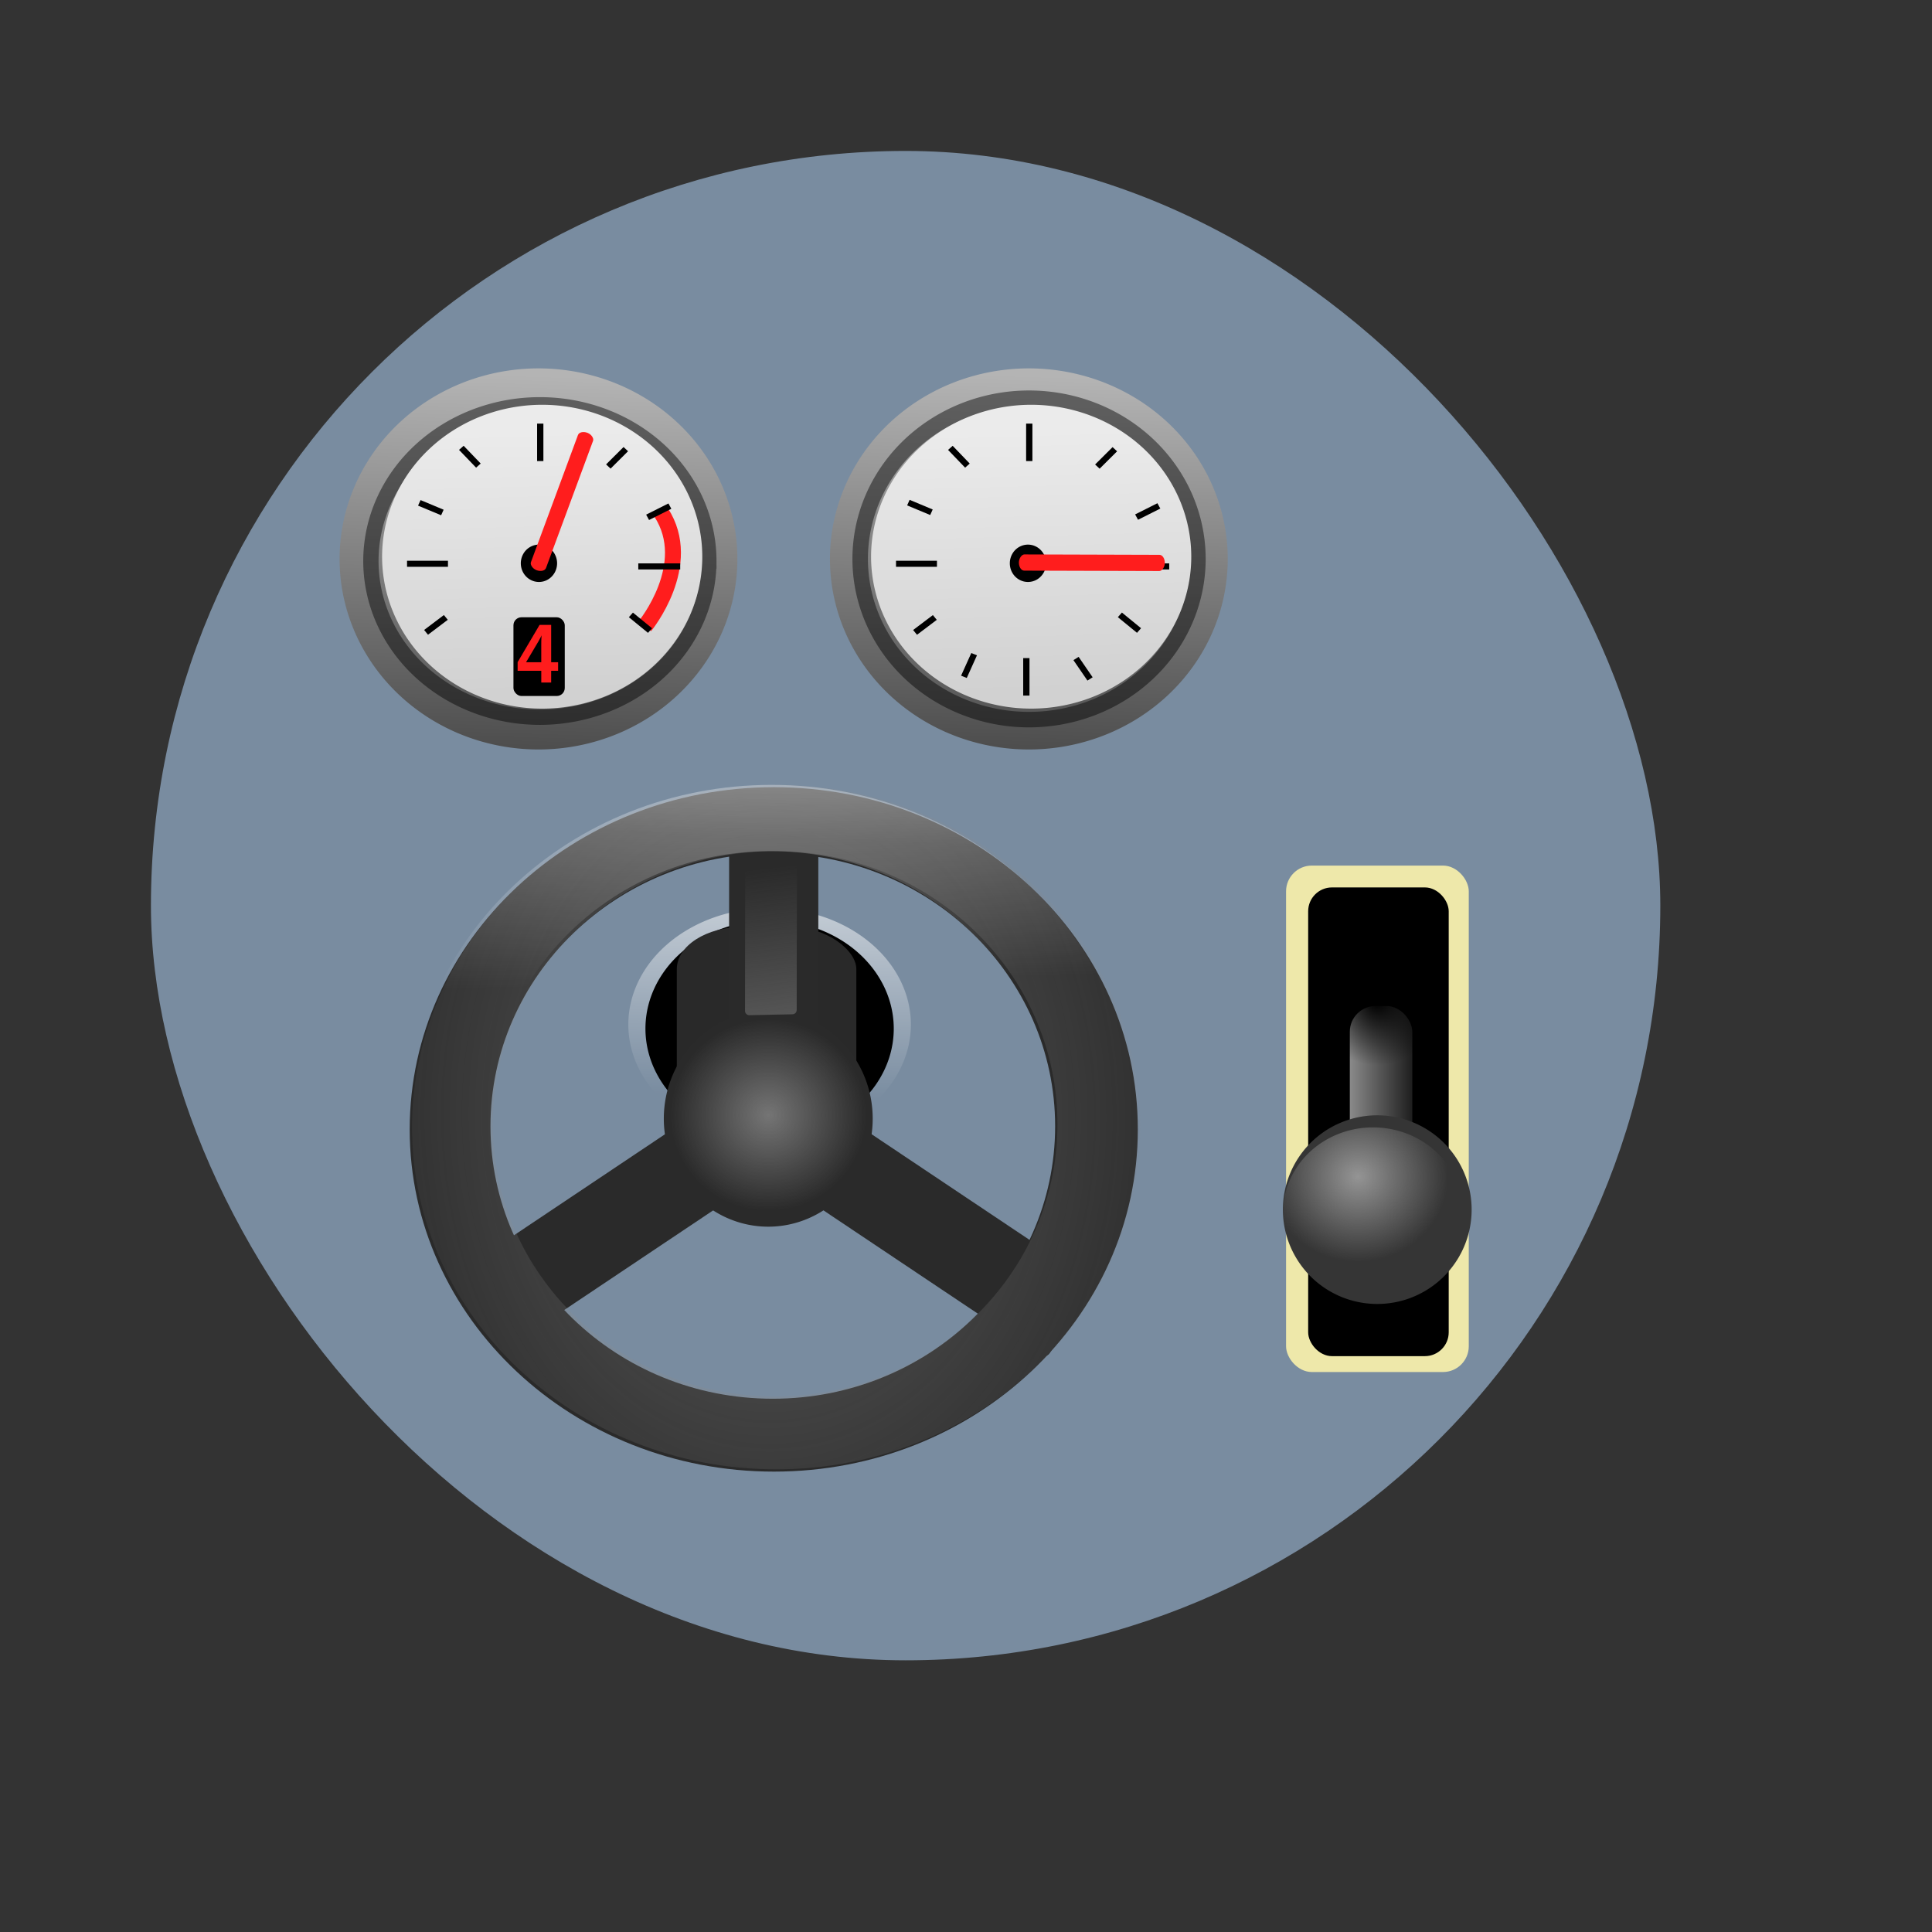 <?xml version="1.0" encoding="UTF-8" standalone="no"?>
<!-- Created using Karbon, part of Calligra: http://www.calligra.org/karbon -->

<svg
   xmlns:dc="http://purl.org/dc/elements/1.1/"
   xmlns:cc="http://creativecommons.org/ns#"
   xmlns:rdf="http://www.w3.org/1999/02/22-rdf-syntax-ns#"
   xmlns:svg="http://www.w3.org/2000/svg"
   xmlns="http://www.w3.org/2000/svg"
   xmlns:xlink="http://www.w3.org/1999/xlink"
   xmlns:sodipodi="http://sodipodi.sourceforge.net/DTD/sodipodi-0.dtd"
   xmlns:inkscape="http://www.inkscape.org/namespaces/inkscape"
   width="38.4pt"
   height="38.4pt"
   id="svg2"
   version="1.1"
   inkscape:version="0.48.5 r10040"
   sodipodi:docname="torcs.svg">
  <rect width="100%" height="100%" fill="#333333" stroke="none"/>
  <sodipodi:namedview
     pagecolor="#ffffff"
     bordercolor="#666666"
     borderopacity="1"
     objecttolerance="10"
     gridtolerance="10"
     guidetolerance="10"
     inkscape:pageopacity="0"
     inkscape:pageshadow="2"
     inkscape:window-width="1920"
     inkscape:window-height="1035"
     id="namedview13"
     showgrid="false"
     borderlayer="true"
     inkscape:showpageshadow="false"
     inkscape:zoom="6.9532164"
     inkscape:cx="-65.949165"
     inkscape:cy="54.180941"
     inkscape:window-x="-4"
     inkscape:window-y="29"
     inkscape:window-maximized="1"
     inkscape:current-layer="svg2">
    <sodipodi:guide
       position="9.5367432e-07,48"
       orientation="48,0"
       id="guide4073" />
    <sodipodi:guide
       position="9.5367432e-07,1.9073486e-06"
       orientation="0,48"
       id="guide4075" />
    <sodipodi:guide
       position="48,1.9073486e-06"
       orientation="-48,0"
       id="guide4077" />
    <sodipodi:guide
       position="48,48"
       orientation="0,-48"
       id="guide4079" />
    <sodipodi:guide
       position="4,44"
       orientation="40,0"
       id="guide4081" />
    <sodipodi:guide
       position="4,4"
       orientation="0,40"
       id="guide4083" />
    <sodipodi:guide
       position="44,4"
       orientation="-40,0"
       id="guide4085" />
  </sodipodi:namedview>
  <defs
     id="defs4">
    <linearGradient
       inkscape:collect="always"
       xlink:href="#linearGradient13516"
       id="linearGradient15121"
       gradientUnits="userSpaceOnUse"
       gradientTransform="matrix(4.78,0,0,4.78,33.086,39.915)"
       x1="38.472"
       y1="46.695"
       x2="38.165"
       y2="58.89" />
    <linearGradient
       id="linearGradient13516">
      <stop
         id="stop13518"
         style="stop-color:#ffffff;stop-opacity:1"
         offset="0" />
      <stop
         id="stop13520"
         style="stop-color:#ffffff;stop-opacity:0"
         offset="1" />
    </linearGradient>
    <linearGradient
       inkscape:collect="always"
       xlink:href="#linearGradient13601-7"
       id="linearGradient15095"
       gradientUnits="userSpaceOnUse"
       gradientTransform="matrix(5.016,0,0,5.236,7.438,-9.948)"
       x1="28.021"
       y1="41.563"
       x2="28.688"
       y2="18.52" />
    <linearGradient
       id="linearGradient13601-7">
      <stop
         id="stop13603-4"
         style="stop-color:#4e4e4e;stop-opacity:1"
         offset="0" />
      <stop
         id="stop13605-5"
         style="stop-color:#b4b4b4;stop-opacity:1"
         offset="1" />
    </linearGradient>
    <linearGradient
       inkscape:collect="always"
       xlink:href="#linearGradient13581-2"
       id="linearGradient15091"
       gradientUnits="userSpaceOnUse"
       gradientTransform="matrix(4.037,0,0,4.174,35.802,21.163)"
       x1="28.867"
       y1="40.394"
       x2="28.326"
       y2="20.105" />
    <linearGradient
       id="linearGradient13581-2">
      <stop
         id="stop13583-5"
         style="stop-color:#d1d1d1;stop-opacity:1"
         offset="0" />
      <stop
         id="stop13585-4"
         style="stop-color:#ebebeb;stop-opacity:1"
         offset="1" />
    </linearGradient>
    <linearGradient
       inkscape:collect="always"
       xlink:href="#linearGradient13785-4"
       id="linearGradient15072"
       gradientUnits="userSpaceOnUse"
       gradientTransform="matrix(4.311,0,0,4.239,17.451,76.718)"
       x1="47.495"
       y1="37.907"
       x2="47.69"
       y2="33.057" />
    <linearGradient
       id="linearGradient13785-4">
      <stop
         id="stop13787-4"
         style="stop-color:#2a2a2a;stop-opacity:1"
         offset="0" />
      <stop
         id="stop13789-3"
         style="stop-color:#3f3f3f;stop-opacity:1"
         offset="1" />
    </linearGradient>
    <linearGradient
       inkscape:collect="always"
       xlink:href="#linearGradient13601-7"
       id="linearGradient15039"
       gradientUnits="userSpaceOnUse"
       gradientTransform="matrix(5.016,0,0,5.236,167.017,-9.948)"
       x1="28.021"
       y1="41.563"
       x2="28.688"
       y2="18.52" />
    <linearGradient
       id="linearGradient15363">
      <stop
         id="stop15365"
         style="stop-color:#4e4e4e;stop-opacity:1"
         offset="0" />
      <stop
         id="stop15367"
         style="stop-color:#b4b4b4;stop-opacity:1"
         offset="1" />
    </linearGradient>
    <linearGradient
       inkscape:collect="always"
       xlink:href="#linearGradient13581-2"
       id="linearGradient15035"
       gradientUnits="userSpaceOnUse"
       gradientTransform="matrix(4.037,0,0,4.174,194.936,21.163)"
       x1="28.867"
       y1="40.394"
       x2="28.326"
       y2="20.105" />
    <linearGradient
       id="linearGradient15370">
      <stop
         id="stop15372"
         style="stop-color:#d1d1d1;stop-opacity:1"
         offset="0" />
      <stop
         id="stop15374"
         style="stop-color:#ebebeb;stop-opacity:1"
         offset="1" />
    </linearGradient>
    <radialGradient
       inkscape:collect="always"
       xlink:href="#linearGradient14749"
       id="radialGradient15014"
       gradientUnits="userSpaceOnUse"
       gradientTransform="matrix(5.806,-0.075,0.093,7.266,-13.579,-101.872)"
       cx="39.57"
       cy="59.55"
       fx="39.57"
       fy="59.55"
       r="24.786" />
    <linearGradient
       id="linearGradient14749">
      <stop
         id="stop14751"
         style="stop-color:#8a8a8a;stop-opacity:1"
         offset="0" />
      <stop
         id="stop14753"
         style="stop-color:#8a8a8a;stop-opacity:0"
         offset="1" />
    </linearGradient>
    <radialGradient
       inkscape:collect="always"
       xlink:href="#linearGradient13675-3"
       id="radialGradient15011"
       gradientUnits="userSpaceOnUse"
       gradientTransform="matrix(4.872,0,0,4.772,-13.684,24.048)"
       cx="48.26"
       cy="63.65"
       fx="48.26"
       fy="63.65"
       r="6.541" />
    <linearGradient
       id="linearGradient13675-3">
      <stop
         id="stop13677-1"
         style="stop-color:#a6a6a6;stop-opacity:1"
         offset="0" />
      <stop
         id="stop13679-4"
         style="stop-color:#a6a6a6;stop-opacity:0"
         offset="1" />
    </linearGradient>
    <linearGradient
       inkscape:collect="always"
       xlink:href="#linearGradient13759-6"
       id="linearGradient15005"
       gradientUnits="userSpaceOnUse"
       gradientTransform="matrix(4.31,0,0,4.239,-548.332,-304.303)"
       x1="74.347"
       y1="1.046"
       x2="75.463"
       y2="12.424" />
    <linearGradient
       id="linearGradient13759-6">
      <stop
         id="stop13761-8"
         style="stop-color:#666666;stop-opacity:1"
         offset="0" />
      <stop
         id="stop13763-8"
         style="stop-color:#666666;stop-opacity:0"
         offset="1" />
    </linearGradient>
    <linearGradient
       inkscape:collect="always"
       xlink:href="#linearGradient13838-6"
       id="linearGradient14998"
       gradientUnits="userSpaceOnUse"
       gradientTransform="matrix(4.581,0,0,4.531,42.892,68.374)"
       x1="80.289"
       y1="55.15"
       x2="84.727"
       y2="55.15" />
    <linearGradient
       id="linearGradient13838-6">
      <stop
         id="stop13840-8"
         style="stop-color:#8b8b8b;stop-opacity:1"
         offset="0" />
      <stop
         id="stop13842-9"
         style="stop-color:#202020;stop-opacity:1"
         offset="1" />
    </linearGradient>
    <radialGradient
       inkscape:collect="always"
       xlink:href="#linearGradient13675-3"
       id="radialGradient14994"
       gradientUnits="userSpaceOnUse"
       gradientTransform="matrix(4.478,0,0,4.235,202.132,89.862)"
       cx="47.176"
       cy="60.866"
       fx="47.176"
       fy="60.866"
       r="6.541" />
    <linearGradient
       id="linearGradient15393">
      <stop
         id="stop15395"
         style="stop-color:#a6a6a6;stop-opacity:1"
         offset="0" />
      <stop
         id="stop15397"
         style="stop-color:#a6a6a6;stop-opacity:0"
         offset="1" />
    </linearGradient>
    <radialGradient
       inkscape:collect="always"
       xlink:href="#linearGradient13848-6"
       id="radialGradient14991"
       gradientUnits="userSpaceOnUse"
       gradientTransform="matrix(2.643,0,0,2.614,212.072,150.364)"
       cx="78.473"
       cy="53.737"
       fx="78.473"
       fy="53.737"
       r="7.867" />
    <linearGradient
       id="linearGradient13848-6">
      <stop
         id="stop13850-4"
         style="stop-color:#000000;stop-opacity:1"
         offset="0" />
      <stop
         id="stop13852-9"
         style="stop-color:#000000;stop-opacity:0"
         offset="1" />
    </linearGradient>
    <linearGradient
       inkscape:collect="always"
       xlink:href="#linearGradient13530"
       id="linearGradient14988"
       gradientUnits="userSpaceOnUse"
       gradientTransform="matrix(4.78,0,0,4.78,-161.228,153.514)"
       x1="78.156"
       y1="6.616"
       x2="78.633"
       y2="27.411" />
    <linearGradient
       id="linearGradient13530">
      <stop
         id="stop13532"
         style="stop-color:#ffffff;stop-opacity:1"
         offset="0" />
      <stop
         id="stop13534"
         style="stop-color:#ffffff;stop-opacity:0"
         offset="1" />
    </linearGradient>
    <linearGradient
       y2="27.411"
       x2="78.633"
       y1="6.616"
       x1="78.156"
       gradientTransform="matrix(4.78,0,0,4.78,-161.228,153.514)"
       gradientUnits="userSpaceOnUse"
       id="linearGradient15464"
       xlink:href="#linearGradient13530"
       inkscape:collect="always" />
    <linearGradient
       inkscape:collect="always"
       xlink:href="#linearGradient13530"
       id="linearGradient3217"
       gradientUnits="userSpaceOnUse"
       gradientTransform="matrix(0.519,0,0,0.519,-114.875,3.916)"
       x1="78.156"
       y1="6.616"
       x2="78.633"
       y2="27.411" />
    <radialGradient
       inkscape:collect="always"
       xlink:href="#linearGradient13848-6"
       id="radialGradient3220"
       gradientUnits="userSpaceOnUse"
       gradientTransform="matrix(0.287,0,0,0.284,-74.343,3.574)"
       cx="78.473"
       cy="53.737"
       fx="78.473"
       fy="53.737"
       r="7.867" />
    <radialGradient
       inkscape:collect="always"
       xlink:href="#linearGradient13675-3"
       id="radialGradient3223"
       gradientUnits="userSpaceOnUse"
       gradientTransform="matrix(0.486,0,0,0.46,-75.422,-2.995)"
       cx="47.176"
       cy="60.866"
       fx="47.176"
       fy="60.866"
       r="6.541" />
    <linearGradient
       inkscape:collect="always"
       xlink:href="#linearGradient13838-6"
       id="linearGradient3227"
       gradientUnits="userSpaceOnUse"
       gradientTransform="matrix(0.497,0,0,0.492,-92.712,-5.329)"
       x1="80.289"
       y1="55.15"
       x2="84.727"
       y2="55.15" />
    <linearGradient
       inkscape:collect="always"
       xlink:href="#linearGradient13759-6"
       id="linearGradient3234"
       gradientUnits="userSpaceOnUse"
       gradientTransform="matrix(0.468,0,0,0.46,37.87,-18.253)"
       x1="74.347"
       y1="1.046"
       x2="75.463"
       y2="12.424" />
    <radialGradient
       inkscape:collect="always"
       xlink:href="#linearGradient13675-3"
       id="radialGradient3237"
       gradientUnits="userSpaceOnUse"
       gradientTransform="matrix(0.529,0,0,0.518,-98.855,-10.141)"
       cx="48.26"
       cy="63.65"
       fx="48.26"
       fy="63.65"
       r="6.541" />
    <radialGradient
       inkscape:collect="always"
       xlink:href="#linearGradient14749"
       id="radialGradient3240"
       gradientUnits="userSpaceOnUse"
       gradientTransform="matrix(0.63,-0.008,0.01,0.789,-98.844,-23.813)"
       cx="39.57"
       cy="59.55"
       fx="39.57"
       fy="59.55"
       r="24.786" />
    <linearGradient
       inkscape:collect="always"
       xlink:href="#linearGradient13581-2"
       id="linearGradient3258"
       gradientUnits="userSpaceOnUse"
       gradientTransform="matrix(0.438,0,0,0.453,-76.204,-10.455)"
       x1="28.867"
       y1="40.394"
       x2="28.326"
       y2="20.105" />
    <linearGradient
       inkscape:collect="always"
       xlink:href="#linearGradient13601-7"
       id="linearGradient3262"
       gradientUnits="userSpaceOnUse"
       gradientTransform="matrix(0.545,0,0,0.569,-79.235,-13.832)"
       x1="28.021"
       y1="41.563"
       x2="28.688"
       y2="18.52" />
    <linearGradient
       inkscape:collect="always"
       xlink:href="#linearGradient13785-4"
       id="linearGradient3270"
       gradientUnits="userSpaceOnUse"
       gradientTransform="matrix(0.468,0,0,0.46,-95.475,-4.423)"
       x1="47.495"
       y1="37.907"
       x2="47.69"
       y2="33.057" />
    <linearGradient
       inkscape:collect="always"
       xlink:href="#linearGradient13581-2"
       id="linearGradient3283"
       gradientUnits="userSpaceOnUse"
       gradientTransform="matrix(0.438,0,0,0.453,-93.482,-10.455)"
       x1="28.867"
       y1="40.394"
       x2="28.326"
       y2="20.105" />
    <linearGradient
       inkscape:collect="always"
       xlink:href="#linearGradient13601-7"
       id="linearGradient3287"
       gradientUnits="userSpaceOnUse"
       gradientTransform="matrix(0.545,0,0,0.569,-96.562,-13.832)"
       x1="28.021"
       y1="41.563"
       x2="28.688"
       y2="18.52" />
    <linearGradient
       inkscape:collect="always"
       xlink:href="#linearGradient13516"
       id="linearGradient3293"
       gradientUnits="userSpaceOnUse"
       gradientTransform="matrix(0.519,0,0,0.519,-93.777,-8.419)"
       x1="38.472"
       y1="46.695"
       x2="38.165"
       y2="58.89" />
  </defs>
  <rect
     style="fill:#798ca0;fill-opacity:1;stroke:none"
     id="rect4089"
     width="40"
     height="40"
     x="4"
     y="4"
     ry="20" />
  <g
     id="g3298"
     transform="matrix(0.75,0,0,0.75,75.356,12.429)">
    <path
       inkscape:connector-curvature="0"
       d="m -68.289,19.63 a 4.992,4.116 0 1 1 -9.984,0 4.992,4.116 0 1 1 9.984,0 z"
       id="path13219"
       style="opacity:0.529;fill:url(#linearGradient3293);fill-opacity:1;stroke:none" />
    <path
       inkscape:connector-curvature="0"
       d="m -68.894,19.774 a 4.387,3.827 0 0 1 -8.774,0 4.387,3.827 0 1 1 8.774,0 z"
       id="path13217"
       style="fill:#000000;fill-opacity:1;stroke:none" />
    <rect
       width="6.344"
       height="9.663"
       rx="2.344"
       ry="1.496"
       x="-76.56"
       y="16.177"
       id="rect13207"
       style="fill:#292929;fill-opacity:1;stroke:none" />
    <rect
       width="6.456"
       height="17.895"
       ry="0.91"
       x="-55.032"
       y="14.013"
       id="rect13826-4"
       style="fill:#eee8aa;fill-opacity:1;stroke:none" />
    <path
       inkscape:connector-curvature="0"
       d="m -74.42,3.258 a 7.028,6.733 0 0 1 -14.055,0 7.028,6.733 0 1 1 14.055,0 z"
       id="path12759-9"
       style="fill:url(#linearGradient3287);fill-opacity:1;stroke:none" />
    <path
       inkscape:connector-curvature="0"
       d="m -75.428,3.251 a 5.97,5.519 0 0 1 -11.941,0 5.97,5.519 0 1 1 11.941,0 z"
       id="path13542"
       style="opacity:0.457;fill:none;stroke:#000000;stroke-width:0.541;stroke-opacity:1" />
    <path
       inkscape:connector-curvature="0"
       d="m -75.66,3.17 a 5.657,5.368 0 0 1 -11.313,0 5.657,5.368 0 1 1 11.313,0 z"
       id="path12761-0"
       style="fill:url(#linearGradient3283);fill-opacity:1;stroke:none" />
    <rect
       width="0.222"
       height="1.324"
       rx="0"
       x="-81.496"
       y="-1.604"
       id="rect12767-9"
       style="fill:#000000;fill-opacity:1;stroke:none" />
    <path
       inkscape:connector-curvature="0"
       d="m -77.686,5.551 c 0,0 1.775,-2.164 0.572,-4.016"
       id="path13613-1"
       style="fill:none;stroke:#ff1d1d;stroke-width:0.563px;stroke-linecap:butt;stroke-linejoin:miter;stroke-opacity:1" />
    <rect
       width="0.214"
       height="1.481"
       rx="0"
       x="3.335"
       y="76.44"
       transform="matrix(0,1,-1,0,0,0)"
       id="rect12771-7"
       style="fill:#000000;fill-opacity:1;stroke:none" />
    <rect
       width="0.214"
       height="1.446"
       rx="0"
       x="3.242"
       y="84.646"
       transform="matrix(0,1,-1,0,0,0)"
       id="rect12773-7"
       style="fill:#000000;fill-opacity:1;stroke:none" />
    <rect
       width="0.218"
       height="0.87"
       rx="0"
       x="60.096"
       y="55.696"
       transform="matrix(-0.747,0.665,-0.693,-0.721,0,0)"
       id="rect12775-1"
       style="fill:#000000;fill-opacity:1;stroke:none" />
    <rect
       width="0.217"
       height="0.874"
       rx="0"
       x="53.437"
       y="54.339"
       transform="matrix(-0.662,0.749,-0.774,-0.633,0,0)"
       id="rect12777-1"
       style="fill:#000000;fill-opacity:1;stroke:none" />
    <rect
       width="0.218"
       height="0.871"
       rx="0"
       x="-55.914"
       y="52.909"
       transform="matrix(0.732,0.681,-0.709,0.705,0,0)"
       id="rect12779-5"
       style="fill:#000000;fill-opacity:1;stroke:none" />
    <rect
       width="0.217"
       height="0.875"
       rx="0"
       x="-47.032"
       y="69.005"
       transform="matrix(0.632,0.775,-0.798,0.603,0,0)"
       id="rect12781-9"
       style="fill:#000000;fill-opacity:1;stroke:none" />
    <rect
       width="0.215"
       height="0.883"
       rx="0"
       x="33.975"
       y="76.745"
       transform="matrix(-0.411,0.912,-0.923,-0.385,0,0)"
       id="rect12783-7"
       style="fill:#000000;fill-opacity:1;stroke:none" />
    <rect
       width="0.215"
       height="0.881"
       rx="0"
       x="-33.435"
       y="-69.047"
       transform="matrix(0.476,0.879,0.894,-0.449,0,0)"
       id="rect12787-7"
       style="fill:#000000;fill-opacity:1;stroke:none" />
    <path
       inkscape:connector-curvature="0"
       d="m -73.127,11.243 c -7.104,0 -12.871,5.415 -12.871,12.092 0,6.677 5.767,12.092 12.871,12.092 7.104,0 12.857,-5.415 12.857,-12.092 0,-6.677 -5.753,-12.092 -12.857,-12.092 z m -0.041,2.341 c 5.511,0 9.976,4.319 9.976,9.641 0,5.321 -4.464,9.627 -9.976,9.627 -5.511,0 -9.976,-4.305 -9.976,-9.627 0,-5.321 4.464,-9.641 9.976,-9.641 z"
       id="path13565-3"
       style="fill:url(#linearGradient3270);fill-opacity:1;stroke:none" />
    <path
       inkscape:connector-curvature="0"
       d="m -80.79,3.332 a 0.641,0.66 0 0 1 -1.282,0 0.641,0.66 0 1 1 1.282,0 z"
       id="path13609-9"
       style="fill:#000000;fill-opacity:1;stroke:none" />
    <rect
       width="0.571"
       height="5.176"
       rx="1.683"
       ry="0.192"
       x="-75.471"
       y="26.931"
       transform="matrix(0.936,0.353,-0.347,0.938,0,0)"
       id="rect13607-4"
       style="fill:#ff1d1d;fill-opacity:1;stroke:none" />
    <rect
       width="1.813"
       height="2.782"
       ry="0.284"
       x="-82.332"
       y="5.239"
       id="rect13611-8"
       style="fill:#000000;fill-opacity:1;stroke:none" />
    <g
       transform="matrix(0.513,0,0,0.569,-97.575,-7.722)"
       id="text13615-1"
       style="font-size:5.206px;font-style:normal;font-variant:normal;font-weight:bold;font-stretch:normal;line-height:125%;letter-spacing:0px;word-spacing:0px;fill:#ff1d1d;fill-opacity:1;stroke:none;font-family:Liberation Sans;-inkscape-font-specification:Liberation Sans Bold">
      <path
         inkscape:connector-curvature="0"
         d="m 32.311,26.103 0,0.729 -0.681,0 0,-0.729 -1.629,0 0,-0.536 1.512,-2.316 0.798,0 0,2.321 0.478,0 0,0.531 -0.478,0 m -0.681,-1.703 c -2e-6,-0.029 -2e-6,-0.066 0,-0.112 0.002,-0.047 0.003,-0.096 0.005,-0.145 0.003,-0.049 0.006,-0.096 0.008,-0.14 0.003,-0.046 0.007,-0.081 0.01,-0.107 -0.009,0.019 -0.022,0.046 -0.041,0.081 -0.019,0.034 -0.04,0.071 -0.064,0.112 -0.022,0.039 -0.046,0.078 -0.071,0.117 -0.024,0.039 -0.045,0.073 -0.064,0.102 l -0.831,1.263 1.047,0 0,-1.172"
         id="path13620-2" />
    </g>
    <path
       inkscape:connector-curvature="0"
       d="m -57.093,3.258 a 7.028,6.733 0 0 1 -14.055,0 7.028,6.733 0 1 1 14.055,0 z"
       id="path13622-9"
       style="fill:url(#linearGradient3262);fill-opacity:1;stroke:none" />
    <path
       inkscape:connector-curvature="0"
       d="m -58.147,3.251 a 5.967,5.678 0 0 1 -11.933,0 5.967,5.678 0 1 1 11.933,0 z"
       id="path13546"
       style="opacity:0.457;fill:none;stroke:#000000;stroke-width:0.548;stroke-opacity:1" />
    <path
       inkscape:connector-curvature="0"
       d="m -58.382,3.17 a 5.657,5.368 0 0 1 -11.313,0 5.657,5.368 0 1 1 11.313,0 z"
       id="path13624-3"
       style="fill:url(#linearGradient3258);fill-opacity:1;stroke:none" />
    <rect
       width="0.222"
       height="1.324"
       rx="0"
       x="-64.217"
       y="-1.604"
       id="rect13626-9"
       style="fill:#000000;fill-opacity:1;stroke:none" />
    <rect
       width="0.214"
       height="1.481"
       rx="0"
       x="3.335"
       y="59.161"
       transform="matrix(0,1,-1,0,0,0)"
       id="rect13630-0"
       style="fill:#000000;fill-opacity:1;stroke:none" />
    <rect
       width="0.214"
       height="1.446"
       rx="0"
       x="3.242"
       y="67.368"
       transform="matrix(0,1,-1,0,0,0)"
       id="rect13632-8"
       style="fill:#000000;fill-opacity:1;stroke:none" />
    <rect
       width="0.218"
       height="0.87"
       rx="0"
       x="47.631"
       y="44.198"
       transform="matrix(-0.747,0.665,-0.693,-0.721,0,0)"
       id="rect13634-8"
       style="fill:#000000;fill-opacity:1;stroke:none" />
    <rect
       width="0.217"
       height="0.874"
       rx="0"
       x="42.485"
       y="41.383"
       transform="matrix(-0.662,0.749,-0.774,-0.633,0,0)"
       id="rect13636-5"
       style="fill:#000000;fill-opacity:1;stroke:none" />
    <rect
       width="0.218"
       height="0.871"
       rx="0"
       x="-43.716"
       y="41.131"
       transform="matrix(0.732,0.681,-0.709,0.705,0,0)"
       id="rect13638-0"
       style="fill:#000000;fill-opacity:1;stroke:none" />
    <rect
       width="0.217"
       height="0.875"
       rx="0"
       x="-36.607"
       y="55.609"
       transform="matrix(0.632,0.775,-0.798,0.603,0,0)"
       id="rect13640-9"
       style="fill:#000000;fill-opacity:1;stroke:none" />
    <rect
       width="0.215"
       height="0.883"
       rx="0"
       x="27.314"
       y="60.988"
       transform="matrix(-0.411,0.912,-0.923,-0.385,0,0)"
       id="rect13642-6"
       style="fill:#000000;fill-opacity:1;stroke:none" />
    <rect
       width="0.215"
       height="0.881"
       rx="0"
       x="-25.681"
       y="-53.849"
       transform="matrix(0.476,0.879,0.894,-0.449,0,0)"
       id="rect13644-3"
       style="fill:#000000;fill-opacity:1;stroke:none" />
    <path
       inkscape:connector-curvature="0"
       d="m -63.511,3.332 a 0.641,0.66 0 0 1 -1.282,0 0.641,0.66 0 1 1 1.282,0 z"
       id="path13646-8"
       style="fill:#000000;fill-opacity:1;stroke:none" />
    <rect
       width="0.573"
       height="5.156"
       rx="1.689"
       ry="0.191"
       x="3.211"
       y="59.292"
       transform="matrix(-0.007,1,-1,-0.003,0,0)"
       id="rect13648-5"
       style="fill:#ff1d1d;fill-opacity:1;stroke:none" />
    <path
       inkscape:connector-curvature="0"
       d="m -69.638,22.955 a 3.69,3.817 0 0 1 -7.381,0 3.69,3.817 0 1 1 7.381,0 z"
       id="path13663-6"
       style="fill:#2a2a2a;fill-opacity:1;stroke:none" />
    <rect
       width="3.152"
       height="10.362"
       ry="0.26"
       x="-74.712"
       y="12.827"
       id="rect13665-1"
       style="fill:#2a2a2a;fill-opacity:1;stroke:none" />
    <rect
       width="3.182"
       height="10.267"
       ry="0.257"
       x="-23.267"
       y="74.255"
       transform="matrix(0.546,0.838,-0.831,0.556,0,0)"
       id="rect13669-1"
       style="fill:#2a2a2a;fill-opacity:1;stroke:none" />
    <rect
       width="3.182"
       height="10.267"
       ry="0.257"
       x="58.276"
       y="-46.327"
       transform="matrix(-0.546,0.838,0.831,0.556,0,0)"
       id="rect13671-9"
       style="fill:#2a2a2a;fill-opacity:1;stroke:none" />
    <path
       inkscape:connector-curvature="0"
       d="m -73.045,11.162 c -7.104,0 -12.871,5.415 -12.871,12.092 0,6.677 5.767,12.092 12.871,12.092 7.104,0 12.857,-5.415 12.857,-12.092 0,-6.677 -5.753,-12.092 -12.857,-12.092 z m -0.041,2.341 c 5.511,0 9.976,4.319 9.976,9.641 0,5.321 -4.464,9.627 -9.976,9.627 -5.511,0 -9.976,-4.305 -9.976,-9.627 0,-5.321 4.464,-9.641 9.976,-9.641 z"
       id="path14745"
       style="opacity:0.507;fill:url(#radialGradient3240);fill-opacity:1;stroke:none" />
    <path
       inkscape:connector-curvature="0"
       d="m -69.869,22.838 a 3.46,3.389 0 1 1 -6.919,0 3.46,3.389 0 1 1 6.919,0 z"
       id="path13673-8"
       style="opacity:0.602;fill:url(#radialGradient3237);fill-opacity:1;stroke:none" />
    <rect
       width="1.826"
       height="5.883"
       ry="0.147"
       x="72.306"
       y="-17.746"
       transform="matrix(-1,0.021,0.001,-1,0,0)"
       id="rect13771-8"
       style="opacity:0.719;fill:url(#linearGradient3234);fill-opacity:1;stroke:none" />
    <rect
       width="0.217"
       height="0.875"
       rx="0"
       x="55.195"
       y="26.805"
       transform="matrix(-0.846,0.534,-0.566,-0.825,0,0)"
       id="rect13793-1"
       style="fill:#000000;fill-opacity:1;stroke:none" />
    <rect
       width="0.216"
       height="0.877"
       rx="0"
       x="-57.686"
       y="30.85"
       transform="matrix(0.927,0.375,-0.411,0.912,0,0)"
       id="rect13795-0"
       style="fill:#000000;fill-opacity:1;stroke:none" />
    <rect
       width="0.222"
       height="1.324"
       rx="0"
       x="-64.32"
       y="6.682"
       id="rect13797-3"
       style="fill:#000000;fill-opacity:1;stroke:none" />
    <rect
       width="4.966"
       height="16.562"
       ry="0.842"
       x="-54.251"
       y="14.785"
       id="rect13818-0"
       style="fill:#000000;fill-opacity:1;stroke:none" />
    <rect
       width="2.207"
       height="5.657"
       ry="0.91"
       x="-52.779"
       y="18.975"
       id="rect13836-4"
       style="fill:url(#linearGradient3227);fill-opacity:1;stroke:none" />
    <path
       inkscape:connector-curvature="0"
       d="m -48.475,26.228 a 3.335,3.333 0 0 1 -6.669,0 3.335,3.333 0 1 1 6.669,0 z"
       id="path13820-4"
       style="fill:#353535;fill-opacity:1;stroke:none" />
    <path
       inkscape:connector-curvature="0"
       d="m -48.779,26.272 a 3.18,3.008 0 0 1 -6.36,0 3.18,3.008 0 1 1 6.36,0 z"
       id="path13822-4"
       style="opacity:0.842;fill:url(#radialGradient3223);fill-opacity:1;stroke:none" />
    <path
       inkscape:connector-curvature="0"
       d="m -49.568,18.826 a 2.258,2.233 0 1 1 -4.515,0 2.258,2.233 0 1 1 4.515,0 z"
       id="path13846-4"
       style="fill:url(#radialGradient3220);fill-opacity:1;stroke:none" />
    <path
       inkscape:connector-curvature="0"
       d="m -73.208,11.162 c -7.104,0 -12.871,5.415 -12.871,12.092 0,6.677 5.767,12.092 12.871,12.092 7.104,0 12.857,-5.415 12.857,-12.092 0,-6.677 -5.753,-12.092 -12.857,-12.092 z m -0.041,2.341 c 5.511,0 9.976,4.319 9.976,9.641 0,5.321 -4.464,9.627 -9.976,9.627 -5.511,0 -9.976,-4.305 -9.976,-9.627 0,-5.321 4.464,-9.641 9.976,-9.641 z"
       id="path13524"
       style="opacity:0.507;fill:url(#linearGradient3217);fill-opacity:1;stroke:none" />
  </g>
</svg>
